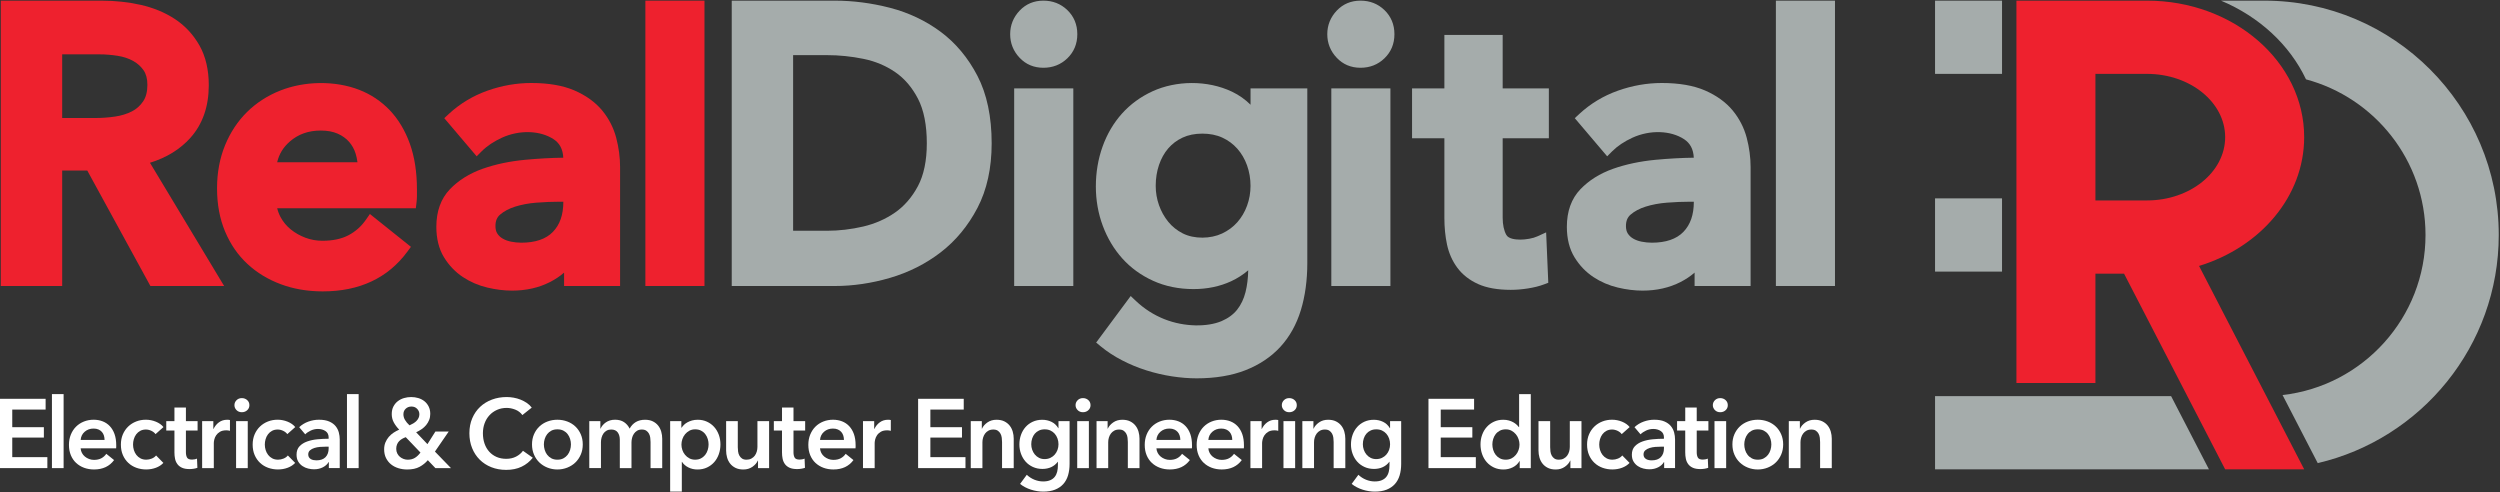 <?xml version="1.0" encoding="UTF-8"?>
<svg width="2001px" height="394px" viewBox="0 0 2001 394" version="1.1" xmlns="http://www.w3.org/2000/svg" xmlns:xlink="http://www.w3.org/1999/xlink">
    <rect x="0" y="0" width="2001" height="394" fill="#333333" stroke="none"/>
    <title>Untitled</title>
    <g id="Page-1" stroke="none" stroke-width="1" fill="none" fill-rule="evenodd">
        <g id="RealDigital-logo-color_on_dark" transform="translate(0, 0.52)" fill-rule="nonzero">
            <g id="Group" transform="translate(0, 314.92)" fill="#FFFFFF">
                <g>
                    <polygon id="Path" points="0 3.76 36.51 3.76 36.51 12.38 9.81 12.38 9.81 26.48 35.11 26.48 35.11 34.79 9.81 34.79 9.81 50.46 37.91 50.46 37.91 59.23 0 59.23"></polygon>
                    <polygon id="Path" points="41.57 0 50.91 0 50.91 59.24 41.57 59.24 41.57 0"></polygon>
                    <path d="M93.03,40.9 C93.03,41.32 93.03,41.74 93.03,42.15 C93.03,42.56 93,42.99 92.95,43.4 L64.54,43.4 C64.64,44.76 64.99,46 65.59,47.12 C66.18,48.24 66.98,49.21 67.96,50.02 C68.95,50.83 70.06,51.47 71.31,51.94 C72.55,52.41 73.85,52.65 75.2,52.65 C77.53,52.65 79.51,52.22 81.11,51.36 C82.72,50.5 84.04,49.31 85.08,47.79 L91.31,52.8 C87.63,57.81 82.28,60.32 75.27,60.32 C72.36,60.32 69.69,59.86 67.25,58.95 C64.81,58.04 62.7,56.74 60.91,55.07 C59.12,53.4 57.72,51.35 56.71,48.92 C55.7,46.49 55.19,43.73 55.19,40.65 C55.19,37.62 55.69,34.87 56.71,32.39 C57.72,29.91 59.11,27.79 60.88,26.04 C62.64,24.29 64.73,22.93 67.15,21.96 C69.56,21 72.17,20.51 74.97,20.51 C77.57,20.51 79.96,20.94 82.17,21.8 C84.38,22.66 86.28,23.94 87.89,25.64 C89.5,27.34 90.76,29.45 91.67,31.99 C92.57,34.54 93.03,37.5 93.03,40.9 Z M83.69,36.67 C83.69,35.47 83.52,34.32 83.19,33.22 C82.85,32.12 82.32,31.16 81.6,30.32 C80.87,29.48 79.95,28.82 78.84,28.32 C77.72,27.82 76.41,27.58 74.91,27.58 C72.11,27.58 69.73,28.43 67.79,30.12 C65.84,31.82 64.76,34 64.56,36.67 L83.69,36.67 L83.69,36.67 Z" id="Shape"></path>
                    <path d="M124.48,32.04 C123.75,30.99 122.66,30.12 121.21,29.41 C119.76,28.71 118.28,28.35 116.77,28.35 C115.06,28.35 113.55,28.71 112.25,29.41 C110.95,30.12 109.87,31.04 109.02,32.19 C108.16,33.34 107.53,34.64 107.11,36.07 C106.69,37.5 106.49,38.95 106.49,40.42 C106.49,41.89 106.71,43.33 107.15,44.77 C107.59,46.2 108.25,47.5 109.13,48.65 C110.01,49.8 111.12,50.73 112.44,51.43 C113.76,52.14 115.31,52.49 117.07,52.49 C118.52,52.49 119.97,52.2 121.43,51.62 C122.88,51.05 124.05,50.21 124.93,49.11 L130.77,55.06 C129.21,56.73 127.23,58.03 124.81,58.94 C122.4,59.85 119.79,60.31 116.99,60.31 C114.24,60.31 111.63,59.86 109.17,58.98 C106.71,58.09 104.55,56.79 102.71,55.06 C100.87,53.34 99.41,51.25 98.35,48.79 C97.29,46.34 96.76,43.54 96.76,40.41 C96.76,37.38 97.29,34.64 98.35,32.18 C99.41,29.73 100.85,27.64 102.67,25.91 C104.49,24.18 106.6,22.85 109.01,21.91 C111.42,20.97 114,20.5 116.76,20.5 C119.51,20.5 122.17,21.03 124.74,22.07 C127.31,23.12 129.35,24.55 130.85,26.38 L124.48,32.04 Z" id="Path"></path>
                    <path d="M133.08,29.15 L133.08,21.63 L139.62,21.63 L139.62,10.73 L148.81,10.73 L148.81,21.63 L158.15,21.63 L158.15,29.15 L148.81,29.15 L148.81,46.62 C148.81,48.29 149.11,49.68 149.7,50.77 C150.3,51.87 151.63,52.42 153.71,52.42 C154.33,52.42 155.01,52.35 155.73,52.22 C156.46,52.09 157.1,51.89 157.68,51.63 L157.99,59 C157.16,59.31 156.17,59.56 155.03,59.74 C153.89,59.92 152.8,60.01 151.76,60.01 C149.27,60.01 147.24,59.66 145.69,58.95 C144.13,58.24 142.9,57.28 141.99,56.05 C141.08,54.82 140.46,53.41 140.12,51.82 C139.78,50.22 139.62,48.52 139.62,46.69 L139.62,29.14 L133.08,29.14 L133.08,29.15 Z" id="Path"></path>
                    <path d="M161.8,21.63 L170.75,21.63 L170.75,27.9 L170.9,27.9 C171.94,25.71 173.39,23.93 175.26,22.57 C177.13,21.21 179.31,20.53 181.8,20.53 C182.16,20.53 182.55,20.54 182.97,20.57 C183.39,20.6 183.75,20.66 184.06,20.76 L184.06,29.38 C183.44,29.22 182.91,29.12 182.47,29.07 C182.03,29.02 181.6,28.99 181.18,28.99 C179.05,28.99 177.34,29.38 176.04,30.17 C174.74,30.95 173.73,31.89 173,32.99 C172.27,34.09 171.78,35.21 171.52,36.36 C171.26,37.51 171.13,38.43 171.13,39.1 L171.13,59.24 L161.79,59.24 L161.79,21.63 L161.8,21.63 Z" id="Path"></path>
                    <path d="M187.64,8.85 C187.64,7.33 188.2,6.01 189.31,4.89 C190.43,3.77 191.84,3.21 193.55,3.21 C195.26,3.21 196.7,3.75 197.87,4.82 C199.04,5.89 199.62,7.24 199.62,8.86 C199.62,10.48 199.04,11.82 197.87,12.89 C196.7,13.97 195.26,14.5 193.55,14.5 C191.84,14.5 190.42,13.94 189.31,12.81 C188.2,11.69 187.64,10.37 187.64,8.85 Z M188.96,21.63 L198.3,21.63 L198.3,59.24 L188.96,59.24 L188.96,21.63 Z" id="Shape"></path>
                    <path d="M229.95,32.04 C229.22,30.99 228.13,30.12 226.68,29.41 C225.23,28.71 223.75,28.35 222.24,28.35 C220.53,28.35 219.02,28.71 217.72,29.41 C216.42,30.12 215.34,31.04 214.49,32.19 C213.63,33.34 213,34.64 212.58,36.07 C212.16,37.5 211.96,38.95 211.96,40.42 C211.96,41.89 212.18,43.33 212.62,44.77 C213.06,46.2 213.72,47.5 214.6,48.65 C215.48,49.8 216.59,50.73 217.91,51.43 C219.23,52.14 220.78,52.49 222.54,52.49 C223.99,52.49 225.44,52.2 226.9,51.62 C228.35,51.05 229.52,50.21 230.4,49.11 L236.24,55.06 C234.68,56.73 232.7,58.03 230.28,58.94 C227.87,59.85 225.26,60.31 222.46,60.31 C219.71,60.31 217.1,59.86 214.64,58.98 C212.18,58.09 210.02,56.79 208.18,55.06 C206.34,53.34 204.88,51.25 203.82,48.79 C202.76,46.34 202.23,43.54 202.23,40.41 C202.23,37.38 202.76,34.64 203.82,32.18 C204.88,29.73 206.32,27.64 208.14,25.91 C209.96,24.18 212.07,22.85 214.48,21.91 C216.89,20.97 219.47,20.5 222.23,20.5 C224.98,20.5 227.64,21.03 230.21,22.07 C232.78,23.12 234.82,24.55 236.32,26.38 L229.95,32.04 Z" id="Path"></path>
                    <path d="M263.2,54.45 L262.97,54.45 C262.03,56.12 260.53,57.49 258.45,58.57 C256.37,59.64 254.01,60.18 251.37,60.18 C249.86,60.18 248.29,59.99 246.66,59.59 C245.03,59.2 243.52,58.55 242.15,57.63 C240.77,56.72 239.63,55.51 238.72,54.03 C237.81,52.54 237.36,50.7 237.36,48.5 C237.36,45.68 238.15,43.43 239.74,41.76 C241.32,40.09 243.36,38.81 245.85,37.92 C248.34,37.03 251.11,36.45 254.14,36.16 C257.18,35.87 260.15,35.73 263.05,35.73 L263.05,34.79 C263.05,32.44 262.21,30.7 260.52,29.58 C258.83,28.46 256.82,27.89 254.49,27.89 C252.52,27.89 250.62,28.31 248.81,29.14 C246.99,29.98 245.49,30.99 244.3,32.19 L239.47,26.47 C241.6,24.49 244.05,23 246.83,22 C249.61,21 252.42,20.51 255.27,20.51 C258.59,20.51 261.33,20.98 263.48,21.92 C265.64,22.86 267.33,24.09 268.58,25.6 C269.82,27.12 270.69,28.82 271.19,30.69 C271.68,32.57 271.93,34.45 271.93,36.33 L271.93,59.21 L263.21,59.21 L263.21,54.45 L263.2,54.45 Z M263.05,42.07 L260.95,42.07 C259.44,42.07 257.86,42.14 256.2,42.26 C254.54,42.39 253.01,42.68 251.61,43.13 C250.21,43.57 249.04,44.2 248.11,45.01 C247.18,45.82 246.71,46.93 246.71,48.34 C246.71,49.23 246.91,49.97 247.29,50.57 C247.68,51.17 248.19,51.65 248.81,52.02 C249.43,52.38 250.13,52.65 250.91,52.8 C251.69,52.95 252.47,53.03 253.25,53.03 C256.47,53.03 258.91,52.17 260.57,50.45 C262.23,48.72 263.06,46.37 263.06,43.4 L263.06,42.07 L263.05,42.07 Z" id="Shape"></path>
                    <polygon id="Path" points="277.72 0 287.06 0 287.06 59.24 277.72 59.24"></polygon>
                </g>
                <path d="M348.12,46 L360.96,59.24 L348.5,59.24 L342.43,52.89 C340.61,55.04 338.41,56.81 335.81,58.22 C333.21,59.63 329.92,60.34 325.92,60.34 C323.48,60.34 321.15,60 318.92,59.32 C316.69,58.64 314.73,57.62 313.04,56.27 C311.35,54.92 310.01,53.23 308.99,51.22 C307.98,49.21 307.47,46.87 307.47,44.21 C307.47,42.17 307.81,40.33 308.49,38.68 C309.17,37.04 310.07,35.56 311.19,34.25 C312.31,32.95 313.59,31.82 315.02,30.88 C316.45,29.94 317.95,29.13 319.52,28.45 C317.69,26.57 316.24,24.63 315.16,22.61 C314.08,20.6 313.55,18.39 313.55,15.99 C313.55,13.64 314,11.6 314.91,9.88 C315.82,8.16 317.01,6.73 318.49,5.61 C319.97,4.49 321.63,3.66 323.47,3.14 C325.31,2.62 327.19,2.36 329.11,2.36 C331.08,2.36 332.99,2.63 334.83,3.18 C336.67,3.73 338.29,4.57 339.7,5.69 C341.1,6.81 342.23,8.22 343.09,9.92 C343.95,11.62 344.38,13.59 344.38,15.84 C344.38,17.62 344.08,19.24 343.48,20.73 C342.88,22.22 342.08,23.58 341.07,24.81 C340.06,26.04 338.86,27.12 337.49,28.06 C336.11,29 334.65,29.84 333.09,30.57 L342.12,40.05 L348.5,29.94 L359.17,29.94 L348.12,46 Z M324.77,34.48 C323.73,34.84 322.76,35.29 321.85,35.81 C320.94,36.34 320.14,36.96 319.44,37.69 C318.74,38.42 318.18,39.3 317.77,40.32 C317.35,41.34 317.15,42.5 317.15,43.81 C317.15,45.17 317.42,46.39 317.97,47.49 C318.51,48.58 319.23,49.5 320.11,50.23 C320.99,50.96 321.98,51.52 323.07,51.92 C324.16,52.31 325.22,52.51 326.26,52.51 C328.54,52.51 330.49,52.01 332.1,51.02 C333.71,50.03 335.19,48.62 336.54,46.79 L324.77,34.48 Z M329.32,9.95 C327.51,9.95 325.99,10.53 324.75,11.68 C323.51,12.83 322.89,14.32 322.89,16.15 C322.89,17.72 323.31,19.23 324.17,20.69 C325.02,22.15 326.22,23.59 327.77,25 C328.85,24.53 329.87,24.01 330.83,23.43 C331.78,22.86 332.62,22.2 333.34,21.47 C334.06,20.74 334.63,19.93 335.04,19.04 C335.45,18.15 335.66,17.19 335.66,16.14 C335.66,14.47 335.07,13.02 333.88,11.79 C332.7,10.56 331.18,9.95 329.32,9.95 Z" id="Shape"></path>
                <g transform="translate(375.7, 2.35)">
                    <path d="M42.41,14.42 C40.96,12.44 39.06,10.99 36.73,10.07 C34.39,9.16 32.11,8.7 29.88,8.7 C27.03,8.7 24.43,9.22 22.1,10.27 C19.76,11.32 17.75,12.75 16.07,14.58 C14.38,16.41 13.08,18.55 12.18,21.01 C11.27,23.47 10.82,26.13 10.82,29 C10.82,32.03 11.26,34.8 12.14,37.31 C13.02,39.82 14.28,41.97 15.91,43.77 C17.55,45.57 19.5,46.97 21.79,47.96 C24.07,48.95 26.64,49.45 29.5,49.45 C32.46,49.45 35.08,48.86 37.36,47.68 C39.64,46.51 41.49,44.95 42.89,43.02 L50.75,48.58 C48.31,51.66 45.33,54.06 41.8,55.75 C38.27,57.45 34.14,58.3 29.42,58.3 C25.11,58.3 21.15,57.58 17.55,56.15 C13.94,54.72 10.84,52.7 8.25,50.12 C5.65,47.53 3.63,44.45 2.18,40.87 C0.73,37.29 -5.68434189e-14,33.34 -5.68434189e-14,29 C-5.68434189e-14,24.56 0.76,20.55 2.3,16.97 C3.83,13.39 5.93,10.35 8.61,7.84 C11.28,5.33 14.44,3.4 18.07,2.04 C21.7,0.68 25.65,-1.13686838e-13 29.9,-1.13686838e-13 C31.66,-1.13686838e-13 33.51,0.17 35.43,0.51 C37.35,0.85 39.19,1.37 40.96,2.08 C42.72,2.79 44.39,3.66 45.94,4.7 C47.5,5.75 48.82,7 49.91,8.46 L42.41,14.42 Z" id="Path"></path>
                    <path d="M50.12,37.92 C50.12,34.94 50.65,32.24 51.71,29.81 C52.77,27.38 54.21,25.31 56.03,23.58 C57.85,21.85 60,20.52 62.49,19.58 C64.98,18.64 67.63,18.17 70.43,18.17 C73.23,18.17 75.88,18.64 78.37,19.58 C80.86,20.52 83.01,21.85 84.83,23.58 C86.65,25.3 88.09,27.38 89.15,29.81 C90.21,32.24 90.75,34.94 90.75,37.92 C90.75,40.9 90.22,43.61 89.15,46.07 C88.09,48.53 86.65,50.63 84.83,52.38 C83.01,54.13 80.86,55.5 78.37,56.49 C75.88,57.48 73.23,57.98 70.43,57.98 C67.63,57.98 64.98,57.48 62.49,56.49 C60,55.5 57.85,54.13 56.03,52.38 C54.21,50.63 52.77,48.53 51.71,46.07 C50.65,43.62 50.12,40.9 50.12,37.92 Z M59.62,37.92 C59.62,39.38 59.84,40.84 60.28,42.31 C60.72,43.77 61.38,45.08 62.27,46.23 C63.15,47.38 64.27,48.32 65.62,49.05 C66.97,49.78 68.58,50.15 70.45,50.15 C72.32,50.15 73.92,49.79 75.28,49.05 C76.63,48.32 77.74,47.38 78.63,46.23 C79.51,45.08 80.17,43.77 80.62,42.31 C81.06,40.85 81.28,39.38 81.28,37.92 C81.28,36.46 81.06,35.01 80.62,33.57 C80.18,32.13 79.52,30.84 78.63,29.69 C77.75,28.54 76.63,27.61 75.28,26.91 C73.93,26.2 72.32,25.85 70.45,25.85 C68.58,25.85 66.97,26.2 65.62,26.91 C64.27,27.62 63.16,28.54 62.27,29.69 C61.39,30.84 60.72,32.13 60.28,33.57 C59.84,35.01 59.62,36.46 59.62,37.92 Z" id="Shape"></path>
                    <path d="M140.56,18.18 C143,18.18 145.09,18.61 146.83,19.47 C148.57,20.33 150,21.47 151.11,22.88 C152.23,24.29 153.04,25.91 153.56,27.73 C154.08,29.56 154.34,31.44 154.34,33.37 L154.34,56.88 L145,56.88 L145,36.04 C145,34.94 144.92,33.79 144.77,32.59 C144.61,31.39 144.27,30.3 143.76,29.34 C143.24,28.37 142.53,27.57 141.62,26.95 C140.71,26.32 139.5,26.01 138,26.01 C136.55,26.01 135.3,26.32 134.26,26.95 C133.22,27.58 132.37,28.39 131.69,29.38 C131.01,30.37 130.52,31.48 130.21,32.71 C129.9,33.94 129.74,35.15 129.74,36.35 L129.74,56.88 L120.4,56.88 L120.4,34.15 C120.4,31.8 119.84,29.85 118.73,28.31 C117.61,26.77 115.86,26 113.47,26 C112.07,26 110.85,26.3 109.81,26.9 C108.77,27.5 107.93,28.27 107.28,29.21 C106.63,30.15 106.14,31.24 105.8,32.46 C105.46,33.69 105.3,34.93 105.3,36.18 L105.3,56.87 L95.96,56.87 L95.96,19.26 L104.83,19.26 L104.83,25.29 L104.98,25.29 C105.4,24.35 105.95,23.46 106.65,22.62 C107.35,21.79 108.18,21.03 109.14,20.35 C110.1,19.67 111.2,19.13 112.45,18.74 C113.69,18.35 115.07,18.15 116.58,18.15 C119.48,18.15 121.9,18.81 123.82,20.11 C125.74,21.41 127.22,23.14 128.26,25.28 C129.51,22.98 131.17,21.22 133.24,19.99 C135.32,18.79 137.76,18.18 140.56,18.18 Z" id="Path"></path>
                    <path d="M169.65,19.28 L169.65,24.53 L169.88,24.53 C170.35,23.8 170.96,23.06 171.71,22.3 C172.46,21.54 173.38,20.87 174.47,20.26 C175.56,19.66 176.79,19.16 178.17,18.77 C179.54,18.38 181.09,18.18 182.8,18.18 C185.45,18.18 187.88,18.69 190.12,19.71 C192.35,20.73 194.27,22.13 195.88,23.9 C197.49,25.68 198.73,27.77 199.62,30.17 C200.5,32.57 200.94,35.16 200.94,37.93 C200.94,40.7 200.51,43.3 199.65,45.72 C198.79,48.15 197.57,50.27 195.99,52.07 C194.4,53.87 192.49,55.31 190.23,56.38 C187.97,57.45 185.41,57.99 182.56,57.99 C179.91,57.99 177.49,57.44 175.28,56.34 C173.07,55.25 171.37,53.76 170.18,51.87 L170.03,51.87 L170.03,75.69 L160.69,75.69 L160.69,19.28 L169.65,19.28 Z M191.45,37.92 C191.45,36.46 191.23,35.01 190.79,33.57 C190.35,32.13 189.69,30.84 188.8,29.69 C187.92,28.54 186.8,27.61 185.45,26.91 C184.1,26.2 182.52,25.85 180.7,25.85 C178.99,25.85 177.46,26.21 176.11,26.94 C174.76,27.67 173.6,28.61 172.65,29.76 C171.69,30.91 170.96,32.22 170.47,33.68 C169.98,35.14 169.73,36.6 169.73,38.07 C169.73,39.54 169.98,40.98 170.47,42.42 C170.96,43.86 171.69,45.15 172.65,46.3 C173.61,47.45 174.76,48.38 176.11,49.08 C177.46,49.79 178.99,50.14 180.7,50.14 C182.51,50.14 184.1,49.78 185.45,49.04 C186.8,48.31 187.91,47.37 188.8,46.22 C189.68,45.07 190.34,43.76 190.79,42.3 C191.23,40.85 191.45,39.38 191.45,37.92 Z" id="Shape"></path>
                    <path d="M239.89,56.89 L231.02,56.89 L231.02,50.86 L230.87,50.86 C230.04,52.74 228.6,54.4 226.55,55.84 C224.5,57.27 222.07,57.99 219.27,57.99 C216.83,57.99 214.74,57.56 213,56.7 C211.26,55.84 209.83,54.7 208.72,53.29 C207.6,51.88 206.78,50.26 206.27,48.43 C205.75,46.6 205.49,44.72 205.49,42.79 L205.49,19.29 L214.83,19.29 L214.83,40.13 C214.83,41.22 214.91,42.38 215.06,43.57 C215.21,44.78 215.55,45.86 216.07,46.82 C216.59,47.79 217.3,48.58 218.21,49.21 C219.12,49.84 220.32,50.15 221.83,50.15 C223.28,50.15 224.57,49.85 225.68,49.25 C226.8,48.65 227.7,47.88 228.41,46.94 C229.12,46 229.64,44.92 230.01,43.69 C230.37,42.46 230.55,41.22 230.55,39.96 L230.55,19.28 L239.89,19.28 L239.89,56.89 L239.89,56.89 Z" id="Path"></path>
                    <path d="M243.68,26.8 L243.68,19.28 L250.22,19.28 L250.22,8.38 L259.41,8.38 L259.41,19.28 L268.75,19.28 L268.75,26.8 L259.41,26.8 L259.41,44.27 C259.41,45.94 259.71,47.33 260.3,48.42 C260.9,49.52 262.23,50.07 264.31,50.07 C264.93,50.07 265.61,50 266.33,49.87 C267.06,49.74 267.7,49.54 268.28,49.28 L268.59,56.65 C267.76,56.96 266.77,57.21 265.63,57.39 C264.49,57.57 263.4,57.66 262.36,57.66 C259.87,57.66 257.84,57.31 256.29,56.6 C254.73,55.89 253.5,54.93 252.59,53.7 C251.68,52.47 251.06,51.06 250.72,49.47 C250.38,47.87 250.21,46.17 250.21,44.34 L250.21,26.79 L243.68,26.79 L243.68,26.8 Z" id="Path"></path>
                    <path d="M309.13,38.55 C309.13,38.97 309.13,39.39 309.13,39.8 C309.13,40.21 309.1,40.64 309.05,41.05 L280.64,41.05 C280.74,42.41 281.09,43.65 281.69,44.77 C282.28,45.89 283.08,46.86 284.06,47.67 C285.05,48.48 286.16,49.12 287.41,49.59 C288.65,50.06 289.95,50.3 291.3,50.3 C293.63,50.3 295.61,49.87 297.21,49.01 C298.81,48.15 300.14,46.96 301.18,45.44 L307.41,50.45 C303.73,55.46 298.38,57.97 291.37,57.97 C288.46,57.97 285.79,57.51 283.35,56.6 C280.91,55.69 278.8,54.39 277.01,52.72 C275.22,51.05 273.82,49 272.81,46.57 C271.8,44.14 271.29,41.38 271.29,38.3 C271.29,35.27 271.79,32.52 272.81,30.04 C273.83,27.56 275.21,25.44 276.98,23.69 C278.74,21.94 280.83,20.58 283.25,19.61 C285.66,18.65 288.27,18.16 291.07,18.16 C293.66,18.16 296.06,18.59 298.27,19.45 C300.48,20.31 302.38,21.59 303.99,23.29 C305.6,24.99 306.86,27.1 307.77,29.64 C308.67,32.19 309.13,35.15 309.13,38.55 Z M299.79,34.32 C299.79,33.12 299.62,31.97 299.28,30.87 C298.94,29.77 298.41,28.81 297.69,27.97 C296.96,27.13 296.04,26.47 294.93,25.97 C293.81,25.47 292.5,25.23 291,25.23 C288.2,25.23 285.82,26.08 283.88,27.77 C281.93,29.47 280.85,31.65 280.65,34.32 L299.79,34.32 L299.79,34.32 Z" id="Shape"></path>
                    <path d="M315.05,19.28 L324,19.28 L324,25.55 L324.15,25.55 C325.19,23.36 326.64,21.58 328.51,20.22 C330.38,18.86 332.56,18.18 335.05,18.18 C335.41,18.18 335.8,18.19 336.22,18.22 C336.64,18.25 337,18.31 337.31,18.41 L337.31,27.03 C336.69,26.87 336.16,26.77 335.72,26.72 C335.28,26.67 334.85,26.64 334.43,26.64 C332.3,26.64 330.59,27.03 329.29,27.82 C327.99,28.6 326.98,29.54 326.25,30.64 C325.52,31.74 325.03,32.86 324.77,34.01 C324.51,35.16 324.38,36.08 324.38,36.75 L324.38,56.89 L315.04,56.89 L315.04,19.28 L315.05,19.28 Z" id="Path"></path>
                </g>
                <g transform="translate(734.86, 3.21)">
                    <polygon id="Path" points="-1.13686838e-13 0.55 36.51 0.55 36.51 9.17 9.81 9.17 9.81 23.27 35.11 23.27 35.11 31.58 9.81 31.58 9.81 47.25 37.91 47.25 37.91 56.02 -1.13686838e-13 56.02"></polygon>
                    <path d="M42.12,18.42 L50.99,18.42 L50.99,24.45 L51.14,24.45 C51.97,22.57 53.41,20.91 55.46,19.47 C57.51,18.04 59.94,17.32 62.74,17.32 C65.18,17.32 67.27,17.75 69.01,18.61 C70.75,19.47 72.18,20.61 73.29,22.02 C74.4,23.43 75.22,25.05 75.74,26.87 C76.26,28.7 76.52,30.58 76.52,32.51 L76.52,56.02 L67.18,56.02 L67.18,35.18 C67.18,34.08 67.1,32.93 66.95,31.73 C66.8,30.53 66.46,29.44 65.94,28.48 C65.42,27.51 64.71,26.71 63.8,26.09 C62.89,25.46 61.69,25.15 60.18,25.15 C58.67,25.15 57.38,25.45 56.29,26.05 C55.2,26.65 54.31,27.42 53.61,28.36 C52.91,29.3 52.38,30.39 52.01,31.61 C51.64,32.83 51.47,34.08 51.47,35.33 L51.47,56.02 L42.13,56.02 L42.13,18.42 L42.12,18.42 Z" id="Path"></path>
                    <path d="M121.23,18.42 L121.23,52.66 C121.23,56.06 120.81,59.12 119.99,61.87 C119.16,64.61 117.87,66.94 116.14,68.85 C114.4,70.76 112.21,72.23 109.56,73.28 C106.91,74.33 103.77,74.85 100.14,74.85 C98.63,74.85 97.04,74.72 95.35,74.46 C93.66,74.2 92,73.8 90.37,73.28 C88.73,72.76 87.16,72.1 85.66,71.32 C84.15,70.54 82.81,69.65 81.61,68.66 L86.98,61.37 C88.8,63.1 90.85,64.41 93.13,65.33 C95.41,66.24 97.72,66.7 100.06,66.7 C102.29,66.7 104.17,66.37 105.7,65.72 C107.23,65.06 108.45,64.16 109.36,63.01 C110.27,61.86 110.92,60.49 111.31,58.92 C111.7,57.35 111.89,55.62 111.89,53.73 L111.89,50.98 L111.74,50.98 C110.39,52.83 108.66,54.24 106.56,55.22 C104.46,56.19 102.11,56.68 99.51,56.68 C96.71,56.68 94.17,56.15 91.88,55.11 C89.6,54.06 87.66,52.65 86.08,50.88 C84.49,49.1 83.26,47.03 82.38,44.65 C81.5,42.28 81.06,39.75 81.06,37.09 C81.06,34.37 81.49,31.81 82.34,29.41 C83.2,27.01 84.42,24.92 86,23.14 C87.58,21.36 89.5,19.95 91.76,18.91 C94.02,17.87 96.55,17.34 99.35,17.34 C102,17.34 104.46,17.89 106.75,18.98 C109.03,20.08 110.85,21.78 112.2,24.07 L112.35,24.07 L112.35,18.43 L121.23,18.43 L121.23,18.42 Z M101.3,25 C99.59,25 98.07,25.31 96.75,25.94 C95.43,26.56 94.31,27.41 93.4,28.47 C92.49,29.54 91.79,30.8 91.3,32.26 C90.81,33.72 90.56,35.28 90.56,36.94 C90.56,38.45 90.81,39.91 91.3,41.32 C91.79,42.72 92.49,43.99 93.4,45.1 C94.31,46.22 95.42,47.12 96.75,47.79 C98.07,48.47 99.56,48.81 101.22,48.81 C102.93,48.81 104.48,48.48 105.85,47.83 C107.22,47.18 108.39,46.31 109.35,45.21 C110.31,44.12 111.05,42.86 111.57,41.43 C112.09,40 112.35,38.5 112.35,36.94 C112.35,35.33 112.09,33.79 111.57,32.33 C111.05,30.87 110.31,29.6 109.35,28.5 C108.39,27.41 107.23,26.55 105.89,25.93 C104.54,25.31 103.01,25 101.3,25 Z" id="Shape"></path>
                    <path d="M126.02,5.64 C126.02,4.12 126.58,2.8 127.69,1.68 C128.81,0.56 130.22,1.13686838e-13 131.93,1.13686838e-13 C133.64,1.13686838e-13 135.08,0.54 136.25,1.61 C137.42,2.68 138,4.03 138,5.65 C138,7.27 137.42,8.61 136.25,9.68 C135.08,10.76 133.64,11.29 131.93,11.29 C130.22,11.29 128.8,10.73 127.69,9.6 C126.58,8.48 126.02,7.16 126.02,5.64 Z M127.34,18.42 L136.68,18.42 L136.68,56.03 L127.34,56.03 L127.34,18.42 Z" id="Shape"></path>
                    <path d="M142.8,18.42 L151.67,18.42 L151.67,24.45 L151.82,24.45 C152.65,22.57 154.09,20.91 156.14,19.47 C158.19,18.04 160.62,17.32 163.42,17.32 C165.86,17.32 167.95,17.75 169.69,18.61 C171.43,19.47 172.86,20.61 173.97,22.02 C175.08,23.43 175.9,25.05 176.42,26.87 C176.94,28.7 177.2,30.58 177.2,32.51 L177.2,56.02 L167.86,56.02 L167.86,35.18 C167.86,34.08 167.78,32.93 167.63,31.73 C167.48,30.53 167.14,29.44 166.62,28.48 C166.1,27.51 165.39,26.71 164.48,26.09 C163.57,25.46 162.37,25.15 160.86,25.15 C159.35,25.15 158.06,25.45 156.97,26.05 C155.88,26.65 154.99,27.42 154.29,28.36 C153.59,29.3 153.06,30.39 152.69,31.61 C152.32,32.83 152.15,34.08 152.15,35.33 L152.15,56.02 L142.81,56.02 L142.81,18.42 L142.8,18.42 Z" id="Path"></path>
                    <path d="M219.22,37.69 C219.22,38.11 219.22,38.53 219.22,38.94 C219.22,39.35 219.19,39.78 219.14,40.19 L190.73,40.19 C190.83,41.55 191.18,42.79 191.78,43.91 C192.37,45.03 193.17,46 194.15,46.81 C195.14,47.62 196.25,48.26 197.5,48.73 C198.74,49.2 200.04,49.44 201.39,49.44 C203.72,49.44 205.7,49.01 207.3,48.15 C208.9,47.29 210.23,46.1 211.27,44.58 L217.5,49.59 C213.82,54.6 208.47,57.11 201.46,57.11 C198.55,57.11 195.88,56.65 193.44,55.74 C191,54.83 188.89,53.53 187.1,51.86 C185.31,50.19 183.91,48.14 182.9,45.71 C181.89,43.28 181.38,40.52 181.38,37.44 C181.38,34.41 181.89,31.66 182.9,29.18 C183.91,26.7 185.3,24.58 187.07,22.83 C188.83,21.08 190.92,19.72 193.34,18.75 C195.75,17.79 198.36,17.3 201.16,17.3 C203.75,17.3 206.15,17.73 208.36,18.59 C210.57,19.45 212.47,20.73 214.08,22.43 C215.69,24.13 216.95,26.24 217.86,28.78 C218.76,31.33 219.22,34.29 219.22,37.69 Z M209.87,33.46 C209.87,32.26 209.7,31.11 209.36,30.01 C209.02,28.91 208.49,27.95 207.77,27.11 C207.04,26.27 206.12,25.61 205.01,25.11 C203.89,24.61 202.58,24.37 201.08,24.37 C198.28,24.37 195.9,25.22 193.96,26.91 C192.01,28.61 190.93,30.79 190.73,33.46 L209.87,33.46 L209.87,33.46 Z" id="Shape"></path>
                    <path d="M260.79,37.69 C260.79,38.11 260.79,38.53 260.79,38.94 C260.79,39.35 260.76,39.78 260.71,40.19 L232.3,40.19 C232.4,41.55 232.75,42.79 233.35,43.91 C233.94,45.03 234.74,46 235.72,46.81 C236.71,47.62 237.82,48.26 239.07,48.73 C240.31,49.2 241.61,49.44 242.96,49.44 C245.29,49.44 247.27,49.01 248.87,48.15 C250.47,47.29 251.8,46.1 252.84,44.58 L259.07,49.59 C255.39,54.6 250.04,57.11 243.03,57.11 C240.12,57.11 237.45,56.65 235.01,55.74 C232.57,54.83 230.46,53.53 228.67,51.86 C226.88,50.19 225.48,48.14 224.47,45.71 C223.46,43.28 222.95,40.52 222.95,37.44 C222.95,34.41 223.45,31.66 224.47,29.18 C225.49,26.7 226.87,24.58 228.64,22.83 C230.4,21.08 232.49,19.72 234.91,18.75 C237.32,17.79 239.93,17.3 242.73,17.3 C245.33,17.3 247.72,17.73 249.93,18.59 C252.14,19.45 254.04,20.73 255.65,22.43 C257.26,24.13 258.52,26.24 259.43,28.78 C260.33,31.33 260.79,34.29 260.79,37.69 Z M251.44,33.46 C251.44,32.26 251.27,31.11 250.93,30.01 C250.59,28.91 250.06,27.95 249.34,27.11 C248.61,26.27 247.69,25.61 246.58,25.11 C245.46,24.61 244.15,24.37 242.65,24.37 C239.85,24.37 237.47,25.22 235.53,26.91 C233.58,28.61 232.5,30.79 232.3,33.46 L251.44,33.46 L251.44,33.46 Z" id="Shape"></path>
                    <path d="M265.99,18.42 L274.94,18.42 L274.94,24.69 L275.09,24.69 C276.13,22.5 277.58,20.72 279.45,19.36 C281.32,18 283.5,17.32 285.99,17.32 C286.35,17.32 286.74,17.33 287.16,17.36 C287.58,17.39 287.94,17.45 288.25,17.55 L288.25,26.17 C287.63,26.01 287.1,25.91 286.66,25.86 C286.22,25.81 285.79,25.78 285.37,25.78 C283.24,25.78 281.53,26.17 280.23,26.96 C278.93,27.74 277.92,28.68 277.19,29.78 C276.46,30.88 275.97,32 275.71,33.15 C275.45,34.3 275.32,35.22 275.32,35.89 L275.32,56.03 L265.98,56.03 L265.98,18.42 L265.99,18.42 Z" id="Path"></path>
                    <path d="M291.11,5.64 C291.11,4.12 291.67,2.8 292.78,1.68 C293.9,0.56 295.31,1.13686838e-13 297.02,1.13686838e-13 C298.73,1.13686838e-13 300.17,0.54 301.34,1.61 C302.51,2.68 303.09,4.03 303.09,5.65 C303.09,7.27 302.51,8.61 301.34,9.68 C300.17,10.76 298.73,11.29 297.02,11.29 C295.31,11.29 293.89,10.73 292.78,9.6 C291.67,8.48 291.11,7.16 291.11,5.64 Z M292.43,18.42 L301.77,18.42 L301.77,56.03 L292.43,56.03 L292.43,18.42 Z" id="Shape"></path>
                    <path d="M307.53,18.42 L316.4,18.42 L316.4,24.45 L316.55,24.45 C317.38,22.57 318.82,20.91 320.87,19.47 C322.92,18.04 325.35,17.32 328.15,17.32 C330.59,17.32 332.68,17.75 334.42,18.61 C336.16,19.47 337.59,20.61 338.7,22.02 C339.82,23.43 340.63,25.05 341.15,26.87 C341.67,28.7 341.93,30.58 341.93,32.51 L341.93,56.02 L332.59,56.02 L332.59,35.18 C332.59,34.08 332.51,32.93 332.36,31.73 C332.21,30.53 331.87,29.44 331.35,28.48 C330.83,27.51 330.12,26.71 329.21,26.09 C328.3,25.46 327.1,25.15 325.59,25.15 C324.08,25.15 322.79,25.45 321.7,26.05 C320.61,26.65 319.72,27.42 319.02,28.36 C318.32,29.3 317.79,30.39 317.42,31.61 C317.05,32.83 316.88,34.08 316.88,35.33 L316.88,56.02 L307.54,56.02 L307.54,18.42 L307.53,18.42 Z" id="Path"></path>
                    <path d="M386.64,18.42 L386.64,52.66 C386.64,56.06 386.22,59.12 385.4,61.87 C384.57,64.61 383.28,66.94 381.55,68.85 C379.81,70.76 377.62,72.23 374.97,73.28 C372.32,74.33 369.18,74.85 365.55,74.85 C364.04,74.85 362.45,74.72 360.76,74.46 C359.07,74.2 357.41,73.8 355.78,73.28 C354.14,72.76 352.57,72.1 351.07,71.32 C349.56,70.54 348.22,69.65 347.02,68.66 L352.39,61.37 C354.21,63.1 356.26,64.41 358.54,65.33 C360.82,66.24 363.13,66.7 365.47,66.7 C367.7,66.7 369.58,66.37 371.11,65.72 C372.64,65.06 373.86,64.16 374.77,63.01 C375.68,61.86 376.33,60.49 376.71,58.92 C377.1,57.35 377.29,55.62 377.29,53.73 L377.29,50.98 L377.14,50.98 C375.79,52.83 374.06,54.24 371.96,55.22 C369.86,56.19 367.51,56.68 364.91,56.68 C362.11,56.68 359.57,56.15 357.28,55.11 C355,54.06 353.06,52.65 351.48,50.88 C349.89,49.1 348.66,47.03 347.78,44.65 C346.9,42.28 346.46,39.75 346.46,37.09 C346.46,34.37 346.89,31.81 347.74,29.41 C348.6,27.01 349.82,24.92 351.4,23.14 C352.98,21.36 354.9,19.95 357.16,18.91 C359.42,17.87 361.95,17.34 364.75,17.34 C367.4,17.34 369.86,17.89 372.15,18.98 C374.43,20.08 376.25,21.78 377.6,24.07 L377.75,24.07 L377.75,18.43 L386.64,18.43 L386.64,18.42 Z M366.71,25 C365,25 363.48,25.31 362.16,25.94 C360.84,26.56 359.72,27.41 358.81,28.47 C357.9,29.54 357.2,30.8 356.71,32.26 C356.22,33.72 355.97,35.28 355.97,36.94 C355.97,38.45 356.22,39.91 356.71,41.32 C357.2,42.72 357.9,43.99 358.81,45.1 C359.72,46.22 360.83,47.12 362.16,47.79 C363.48,48.47 364.97,48.81 366.63,48.81 C368.34,48.81 369.89,48.48 371.26,47.83 C372.63,47.18 373.8,46.31 374.76,45.21 C375.72,44.12 376.46,42.86 376.98,41.43 C377.5,40 377.76,38.5 377.76,36.94 C377.76,35.33 377.5,33.79 376.98,32.33 C376.46,30.87 375.72,29.6 374.76,28.5 C373.8,27.41 372.64,26.55 371.3,25.93 C369.96,25.31 368.43,25 366.71,25 Z" id="Shape"></path>
                </g>
                <g transform="translate(1143.35, 0.01)">
                    <polygon id="Path" points="-2.5243549e-29 3.75 36.51 3.75 36.51 12.37 9.81 12.37 9.81 26.47 35.11 26.47 35.11 34.78 9.81 34.78 9.81 50.45 37.91 50.45 37.91 59.22 -2.27373675e-13 59.22 -2.27373675e-13 3.75"></polygon>
                    <path d="M81.89,59.23 L73.02,59.23 L73.02,53.59 L72.87,53.59 C71.57,55.78 69.77,57.46 67.46,58.6 C65.15,59.75 62.67,60.33 60.03,60.33 C57.17,60.33 54.62,59.79 52.36,58.72 C50.1,57.65 48.18,56.21 46.6,54.41 C45.02,52.61 43.8,50.49 42.94,48.06 C42.08,45.63 41.65,43.04 41.65,40.27 C41.65,37.5 42.09,34.91 42.97,32.51 C43.85,30.11 45.1,28.02 46.71,26.24 C48.32,24.46 50.24,23.07 52.47,22.05 C54.7,21.03 57.14,20.52 59.79,20.52 C61.5,20.52 63.03,20.71 64.38,21.11 C65.73,21.5 66.91,21.99 67.92,22.56 C68.93,23.13 69.8,23.76 70.53,24.44 C71.26,25.12 71.85,25.77 72.32,26.4 L72.55,26.4 L72.55,1.13686838e-13 L81.89,1.13686838e-13 L81.89,59.23 L81.89,59.23 Z M51.14,40.26 C51.14,41.72 51.36,43.18 51.8,44.65 C52.24,46.11 52.9,47.42 53.78,48.57 C54.66,49.72 55.78,50.66 57.13,51.39 C58.48,52.12 60.06,52.49 61.88,52.49 C63.59,52.49 65.12,52.13 66.47,51.43 C67.82,50.72 68.97,49.8 69.93,48.65 C70.89,47.5 71.61,46.21 72.11,44.77 C72.6,43.34 72.85,41.89 72.85,40.42 C72.85,38.95 72.6,37.49 72.11,36.03 C71.61,34.57 70.89,33.26 69.93,32.11 C68.97,30.96 67.81,30.02 66.47,29.29 C65.12,28.56 63.59,28.2 61.88,28.2 C60.06,28.2 58.48,28.55 57.13,29.26 C55.78,29.97 54.66,30.89 53.78,32.04 C52.9,33.19 52.24,34.48 51.8,35.92 C51.36,37.35 51.14,38.8 51.14,40.26 Z" id="Shape"></path>
                    <path d="M122.46,59.23 L113.59,59.23 L113.59,53.2 L113.44,53.2 C112.61,55.08 111.17,56.74 109.12,58.18 C107.07,59.61 104.64,60.33 101.84,60.33 C99.4,60.33 97.31,59.9 95.57,59.04 C93.83,58.18 92.4,57.04 91.29,55.63 C90.17,54.22 89.35,52.6 88.84,50.77 C88.32,48.94 88.06,47.06 88.06,45.13 L88.06,21.63 L97.4,21.63 L97.4,42.47 C97.4,43.56 97.48,44.72 97.63,45.91 C97.78,47.12 98.12,48.2 98.64,49.16 C99.16,50.13 99.87,50.92 100.78,51.55 C101.69,52.18 102.89,52.49 104.4,52.49 C105.85,52.49 107.14,52.19 108.25,51.59 C109.37,50.99 110.27,50.22 110.98,49.28 C111.69,48.34 112.21,47.26 112.58,46.03 C112.94,44.8 113.12,43.56 113.12,42.3 L113.12,21.62 L122.46,21.62 L122.46,59.23 L122.46,59.23 Z" id="Path"></path>
                    <path d="M154.66,32.03 C153.93,30.98 152.84,30.11 151.39,29.4 C149.94,28.7 148.46,28.34 146.95,28.34 C145.24,28.34 143.73,28.7 142.43,29.4 C141.13,30.11 140.05,31.03 139.2,32.18 C138.34,33.33 137.71,34.63 137.29,36.06 C136.87,37.49 136.67,38.94 136.67,40.41 C136.67,41.88 136.89,43.32 137.33,44.76 C137.77,46.19 138.43,47.49 139.31,48.64 C140.19,49.79 141.3,50.72 142.62,51.42 C143.94,52.13 145.49,52.48 147.25,52.48 C148.7,52.48 150.15,52.19 151.61,51.61 C153.06,51.04 154.23,50.2 155.11,49.1 L160.95,55.05 C159.39,56.72 157.41,58.02 154.99,58.93 C152.58,59.84 149.97,60.3 147.17,60.3 C144.42,60.3 141.81,59.85 139.35,58.97 C136.89,58.08 134.73,56.78 132.89,55.05 C131.05,53.33 129.59,51.24 128.53,48.78 C127.47,46.33 126.94,43.53 126.94,40.4 C126.94,37.37 127.47,34.63 128.53,32.17 C129.59,29.72 131.03,27.63 132.85,25.9 C134.67,24.17 136.78,22.84 139.19,21.9 C141.6,20.96 144.18,20.49 146.94,20.49 C149.69,20.49 152.35,21.02 154.92,22.06 C157.49,23.11 159.53,24.54 161.03,26.37 L154.66,32.03 Z" id="Path"></path>
                    <path d="M188.63,54.44 L188.4,54.44 C187.46,56.11 185.96,57.48 183.88,58.56 C181.8,59.63 179.44,60.17 176.8,60.17 C175.29,60.17 173.72,59.98 172.09,59.58 C170.46,59.19 168.95,58.54 167.58,57.62 C166.2,56.71 165.06,55.5 164.15,54.02 C163.24,52.53 162.79,50.69 162.79,48.49 C162.79,45.67 163.58,43.42 165.17,41.75 C166.75,40.08 168.79,38.8 171.28,37.91 C173.77,37.02 176.54,36.44 179.57,36.15 C182.61,35.86 185.58,35.72 188.48,35.72 L188.48,34.78 C188.48,32.43 187.64,30.69 185.95,29.57 C184.26,28.45 182.25,27.88 179.92,27.88 C177.95,27.88 176.05,28.3 174.24,29.13 C172.42,29.97 170.92,30.98 169.73,32.18 L164.9,26.46 C167.03,24.48 169.48,22.99 172.26,21.99 C175.04,20.99 177.85,20.5 180.7,20.5 C184.02,20.5 186.76,20.97 188.91,21.91 C191.07,22.85 192.76,24.08 194.01,25.59 C195.25,27.11 196.12,28.81 196.62,30.68 C197.11,32.56 197.36,34.44 197.36,36.32 L197.36,59.2 L188.64,59.2 L188.64,54.44 L188.63,54.44 Z M188.47,42.06 L186.37,42.06 C184.86,42.06 183.28,42.13 181.62,42.25 C179.96,42.38 178.43,42.67 177.03,43.12 C175.63,43.56 174.46,44.19 173.53,45 C172.6,45.81 172.13,46.92 172.13,48.33 C172.13,49.22 172.33,49.96 172.71,50.56 C173.1,51.16 173.61,51.64 174.23,52.01 C174.85,52.37 175.55,52.64 176.33,52.79 C177.11,52.95 177.89,53.02 178.67,53.02 C181.89,53.02 184.33,52.16 185.99,50.44 C187.65,48.71 188.48,46.36 188.48,43.39 L188.48,42.06 L188.47,42.06 Z" id="Shape"></path>
                    <path d="M198.98,29.14 L198.98,21.62 L205.52,21.62 L205.52,10.72 L214.71,10.72 L214.71,21.62 L224.05,21.62 L224.05,29.14 L214.71,29.14 L214.71,46.61 C214.71,48.28 215.01,49.67 215.6,50.76 C216.2,51.86 217.53,52.41 219.61,52.41 C220.23,52.41 220.91,52.34 221.63,52.21 C222.36,52.08 223,51.88 223.58,51.62 L223.89,58.99 C223.06,59.3 222.07,59.55 220.93,59.73 C219.79,59.91 218.7,60 217.66,60 C215.17,60 213.14,59.65 211.59,58.94 C210.03,58.23 208.8,57.27 207.89,56.04 C206.98,54.81 206.36,53.4 206.02,51.81 C205.68,50.21 205.51,48.51 205.51,46.68 L205.51,29.13 L198.98,29.13 L198.98,29.14 Z" id="Path"></path>
                    <path d="M227.6,8.84 C227.6,7.32 228.16,6 229.27,4.88 C230.39,3.76 231.8,3.2 233.51,3.2 C235.22,3.2 236.66,3.74 237.83,4.81 C239,5.88 239.58,7.23 239.58,8.85 C239.58,10.47 239,11.81 237.83,12.88 C236.66,13.96 235.22,14.49 233.51,14.49 C231.8,14.49 230.38,13.93 229.27,12.8 C228.16,11.68 227.6,10.36 227.6,8.84 Z M228.93,21.62 L238.27,21.62 L238.27,59.23 L228.93,59.23 L228.93,21.62 Z" id="Shape"></path>
                    <path d="M243.27,40.26 C243.27,37.28 243.8,34.58 244.86,32.15 C245.92,29.72 247.36,27.65 249.18,25.92 C251,24.19 253.15,22.86 255.64,21.92 C258.13,20.98 260.78,20.51 263.58,20.51 C266.38,20.51 269.03,20.98 271.52,21.92 C274.01,22.86 276.16,24.19 277.98,25.92 C279.8,27.64 281.24,29.72 282.3,32.15 C283.36,34.58 283.9,37.28 283.9,40.26 C283.9,43.24 283.37,45.95 282.3,48.41 C281.24,50.87 279.8,52.97 277.98,54.72 C276.16,56.47 274.01,57.84 271.52,58.83 C269.03,59.82 266.38,60.32 263.58,60.32 C260.78,60.32 258.13,59.82 255.64,58.83 C253.15,57.84 251,56.47 249.18,54.72 C247.36,52.97 245.92,50.87 244.86,48.41 C243.8,45.96 243.27,43.24 243.27,40.26 Z M252.77,40.26 C252.77,41.72 252.99,43.18 253.43,44.65 C253.87,46.11 254.53,47.42 255.42,48.57 C256.3,49.72 257.42,50.66 258.77,51.39 C260.12,52.12 261.73,52.49 263.6,52.49 C265.47,52.49 267.07,52.13 268.43,51.39 C269.78,50.66 270.89,49.72 271.78,48.57 C272.66,47.42 273.32,46.11 273.77,44.65 C274.21,43.19 274.43,41.72 274.43,40.26 C274.43,38.8 274.21,37.35 273.77,35.91 C273.33,34.47 272.67,33.18 271.78,32.03 C270.9,30.88 269.78,29.95 268.43,29.25 C267.08,28.54 265.47,28.19 263.6,28.19 C261.73,28.19 260.12,28.54 258.77,29.25 C257.42,29.96 256.31,30.88 255.42,32.03 C254.54,33.18 253.87,34.47 253.43,35.91 C252.99,37.35 252.77,38.8 252.77,40.26 Z" id="Shape"></path>
                    <path d="M288.4,21.62 L297.27,21.62 L297.27,27.65 L297.42,27.65 C298.25,25.77 299.69,24.11 301.74,22.67 C303.79,21.24 306.22,20.52 309.02,20.52 C311.46,20.52 313.55,20.95 315.29,21.81 C317.03,22.67 318.46,23.81 319.57,25.22 C320.69,26.63 321.5,28.25 322.02,30.07 C322.54,31.9 322.8,33.78 322.8,35.71 L322.8,59.22 L313.46,59.22 L313.46,38.38 C313.46,37.28 313.38,36.13 313.23,34.93 C313.08,33.73 312.74,32.64 312.22,31.68 C311.7,30.71 310.99,29.91 310.08,29.29 C309.17,28.66 307.97,28.35 306.46,28.35 C304.95,28.35 303.66,28.65 302.57,29.25 C301.48,29.85 300.59,30.62 299.89,31.56 C299.19,32.5 298.66,33.59 298.29,34.81 C297.93,36.04 297.75,37.28 297.75,38.53 L297.75,59.22 L288.41,59.22 L288.41,21.62 L288.4,21.62 Z" id="Path"></path>
                </g>
            </g>
            <g id="Group" transform="translate(585.68, 0)" fill="#A5ACAB">
                <g transform="translate(963.13, 0)">
                    <polygon id="Path" points="53.61 159.91 53.61 158.26 0 158.26 0 216.87 53.61 216.87"></polygon>
                    <rect id="Rectangle" x="0" y="0" width="53.61" height="58.61"></rect>
                    <path d="M263.62,0 L228.87,0 C259.47,12.84 283.85,35.34 296.91,62.99 C351.93,77.71 392.57,127.97 392.57,187.56 C392.57,253.75 342.43,308.43 278.14,315.67 L306.09,369.74 L306.31,370.16 C389.23,350.78 451.19,276.29 451.19,187.55 C451.19,84.14 367.05,0 263.62,0 Z" id="Path"></path>
                    <polygon id="Path" points="0 316.52 0 375.13 219.22 375.13 188.93 316.52"></polygon>
                </g>
                <g transform="translate(-0, 0)">
                    <path d="M167.15,24.89 C155.15,16 141.49,9.55 126.56,5.7 C111.83,1.91 97,5.68434189e-14 82.47,5.68434189e-14 L2.27373675e-13,5.68434189e-14 L2.27373675e-13,228.4 L82.47,228.4 C97.07,228.4 111.96,226.21 126.73,221.88 C141.65,217.51 155.27,210.65 167.23,201.46 C179.26,192.21 189.18,180.24 196.69,165.87 C204.23,151.44 208.05,134.05 208.05,114.2 C208.05,92.93 204.23,74.78 196.69,60.24 C189.17,45.74 179.23,33.85 167.15,24.89 Z M156.14,114.2 C156.14,128.06 153.75,139.58 149.04,148.43 C144.32,157.3 138.17,164.41 130.78,169.56 C123.26,174.8 114.69,178.57 105.3,180.78 C95.68,183.03 85.92,184.18 76.3,184.18 L49.13,184.18 L49.13,43.61 L76.3,43.61 C85.96,43.61 95.76,44.61 105.45,46.59 C114.79,48.5 123.33,52.06 130.82,57.19 C138.18,62.22 144.31,69.35 149.02,78.4 C153.74,87.47 156.14,99.52 156.14,114.2 Z" id="Shape"></path>
                    <g transform="translate(222.86, 0)">
                        <path d="M26.59,0 C18.99,0 12.6,2.69 7.57,7.99 C2.55,13.3 0,19.65 0,26.86 C0,34.09 2.54,40.44 7.57,45.73 C12.59,51.04 18.99,53.72 26.59,53.72 C34.1,53.72 40.53,51.18 45.72,46.19 C51.04,41.08 53.74,34.58 53.74,26.85 C53.74,19.13 51.04,12.63 45.73,7.52 C40.54,2.54 34.1,0 26.59,0 Z" id="Path"></path>
                        <rect id="Rectangle" x="3.21" y="70.23" width="47.33" height="158.17"></rect>
                    </g>
                    <path d="M415.24,83.29 C410.94,79.01 406,75.54 400.46,72.89 C380.56,63.39 355.51,63.97 336.79,72.55 C327.26,76.93 319.02,82.95 312.32,90.43 C305.64,97.88 300.42,106.74 296.83,116.78 C293.26,126.72 291.44,137.46 291.44,148.71 C291.44,159.75 293.31,170.36 297,180.23 C300.69,190.14 305.95,198.93 312.62,206.35 C319.33,213.83 327.62,219.85 337.28,224.24 C346.94,228.63 357.81,230.86 369.6,230.86 C380.57,230.86 390.67,228.76 399.64,224.63 C404.7,222.29 409.3,219.34 413.39,215.81 C413.28,222.12 412.56,227.98 411.24,233.26 C409.89,238.69 407.62,243.44 404.51,247.37 C401.47,251.2 397.28,254.26 392.06,256.5 C380.99,261.19 362.57,261.43 346.25,254.92 C337.87,251.59 330.23,246.71 323.55,240.41 L319.32,236.42 L291.68,273.67 L295.47,276.8 C300.46,280.92 306.15,284.64 312.39,287.86 C318.56,291.07 325.1,293.78 331.85,295.91 C338.55,298.04 345.45,299.65 352.34,300.71 C359.26,301.77 365.9,302.3 372.06,302.3 C387.02,302.3 400.2,300.11 411.21,295.79 C422.37,291.41 431.78,285.11 439.15,277.07 C446.52,269.05 452.04,259.15 455.54,247.68 C458.96,236.46 460.69,223.77 460.69,209.99 L460.69,70.23 L415.25,70.23 L415.25,83.29 L415.24,83.29 Z M404.68,118.51 C408.02,122.29 410.64,126.78 412.46,131.85 C414.3,137.01 415.24,142.52 415.24,148.23 C415.24,153.73 414.31,159.07 412.47,164.11 C410.65,169.11 408.02,173.56 404.68,177.34 C401.35,181.1 397.26,184.13 392.49,186.37 C383.26,190.72 370.14,190.93 361,186.29 C356.43,183.96 352.54,180.85 349.42,177.03 C346.22,173.12 343.72,168.63 341.98,163.7 C340.23,158.74 339.35,153.55 339.35,148.23 C339.35,142.27 340.24,136.64 342,131.47 C343.73,126.39 346.2,121.95 349.35,118.28 C352.45,114.67 356.32,111.75 360.85,109.63 C365.38,107.51 370.71,106.43 376.68,106.43 C382.67,106.43 388.05,107.51 392.69,109.64 C397.33,111.77 401.36,114.76 404.68,118.51 Z" id="Shape"></path>
                    <g transform="translate(476.68, 0)">
                        <path d="M26.59,0 C18.99,0 12.6,2.69 7.57,7.99 C2.55,13.3 0,19.65 0,26.86 C0,34.09 2.54,40.44 7.57,45.73 C12.59,51.04 18.99,53.72 26.59,53.72 C34.1,53.72 40.53,51.18 45.72,46.19 C51.04,41.08 53.74,34.58 53.74,26.85 C53.74,19.13 51.04,12.63 45.73,7.52 C40.54,2.54 34.1,0 26.59,0 Z" id="Path"></path>
                        <rect id="Rectangle" x="3.23" y="70.23" width="47.3" height="158.17"></rect>
                    </g>
                    <path d="M617.08,27.42 L570.4,27.42 L570.4,70.23 L544.53,70.23 L544.53,110.13 L570.4,110.13 L570.4,173.95 C570.4,181.5 571.11,188.65 572.51,195.21 C574,202.18 576.79,208.45 580.81,213.84 C584.92,219.36 590.53,223.74 597.46,226.86 C604.26,229.92 613.06,231.47 623.61,231.47 C627.94,231.47 632.56,231.09 637.36,230.33 C642.3,229.54 646.45,228.49 650.07,227.13 L653.57,225.81 L651.85,185.47 L644.87,188.65 C643.01,189.5 640.84,190.14 638.4,190.57 C635.82,191.03 633.43,191.27 631.3,191.27 C627.08,191.27 621.69,190.61 619.97,187.48 C618.04,183.96 617.06,179.3 617.06,173.64 L617.06,110.13 L654.02,110.13 L654.02,70.23 L617.06,70.23 L617.06,27.42 L617.08,27.42 Z" id="Path"></path>
                    <path d="M801.08,87.8 C795.63,81.24 788.2,75.88 778.98,71.88 C769.84,67.92 758.22,65.91 744.43,65.91 C732.61,65.91 720.79,67.98 709.29,72.06 C697.7,76.18 687.3,82.45 678.4,90.69 L674.77,94.06 L700.7,124.59 L704.66,120.62 C708.91,116.36 714.42,112.68 721.01,109.66 C735.04,103.27 751.62,103.85 762.36,110.96 C767.2,114.16 769.71,119 770.03,125.7 C760.05,125.84 749.8,126.41 739.48,127.38 C727.12,128.55 715.67,130.96 705.44,134.58 C694.87,138.34 686.05,143.85 679.25,150.98 C672.07,158.5 668.43,168.61 668.43,181.03 C668.43,190.59 670.5,198.81 674.58,205.45 C678.55,211.92 683.63,217.23 689.69,221.23 C695.61,225.15 702.18,227.97 709.2,229.64 C716.01,231.27 722.69,232.09 729.03,232.09 C740.26,232.09 750.49,229.78 759.41,225.22 C763.7,223.02 767.46,220.5 770.67,217.67 L770.67,228.4 L815.5,228.4 L815.5,133.3 C815.5,125.52 814.46,117.61 812.4,109.8 C810.27,101.71 806.46,94.31 801.08,87.8 Z M770.06,160.94 L770.06,161.01 C770.06,171.42 767.31,179.3 761.67,185.13 C756.13,190.83 747.64,193.73 736.43,193.73 C733.72,193.73 730.95,193.45 728.2,192.9 C725.68,192.4 723.43,191.57 721.47,190.42 C719.69,189.39 718.3,188.07 717.2,186.37 C716.22,184.88 715.73,182.87 715.73,180.41 C715.73,176.35 716.92,173.43 719.48,171.23 C722.62,168.52 726.67,166.38 731.51,164.86 C736.68,163.23 742.41,162.17 748.54,161.69 C754.99,161.19 761.17,160.93 766.92,160.93 L770.06,160.93 L770.06,160.94 Z" id="Shape"></path>
                    <rect id="Rectangle" x="835.74" y="0" width="47.3" height="228.39"></rect>
                </g>
            </g>
            <g id="Group" transform="translate(0.63, 0)" fill="#EE212E">
                <path d="M1759.49,212.34 C1808.44,197.37 1843.63,156.83 1843.63,109.26 C1843.63,49.01 1787.2,5.68434189e-14 1717.84,5.68434189e-14 L1676.55,5.68434189e-14 L1613.31,5.68434189e-14 L1613.31,58.61 L1613.31,159.9 L1613.31,218.51 L1613.31,306.03 L1676.55,306.03 L1676.55,218.51 L1699.46,218.51 L1780.38,375.12 L1843.64,375.12 L1759.49,212.34 Z M1676.55,159.91 L1676.55,58.61 L1717.84,58.61 C1752.33,58.61 1780.39,81.33 1780.39,109.26 C1780.39,137.19 1752.33,159.91 1717.84,159.91 L1676.55,159.91 L1676.55,159.91 Z" id="Shape"></path>
                <g>
                    <path d="M151.76,109.8 C161.53,98.92 166.48,84.75 166.48,67.7 C166.48,55.35 163.98,44.66 159.04,35.9 C154.13,27.21 147.51,20.08 139.36,14.72 C131.37,9.47 122.14,5.66 111.93,3.36 C101.94,1.14 91.51,0.01 80.93,0.01 L4.5519144e-15,0.01 L4.5519144e-15,228.39 L49.14,228.39 L49.14,136 L69.24,136 L119.75,228.39 L178.77,228.39 L119.39,129.75 C132.65,125.68 143.52,118.99 151.76,109.8 Z M113.93,80.64 C111.53,84.15 108.57,86.78 104.91,88.65 C101.02,90.64 96.53,92.02 91.56,92.76 C86.34,93.54 81,93.93 75.69,93.93 L49.14,93.93 L49.14,42.98 L79.08,42.98 C83.7,42.98 88.56,43.37 93.52,44.15 C98.15,44.88 102.3,46.24 105.85,48.2 C109.29,50.09 112.05,52.55 114.28,55.72 C116.31,58.62 117.34,62.54 117.34,67.38 C117.33,72.87 116.19,77.33 113.93,80.64 Z" id="Shape"></path>
                    <path d="M292.26,175.33 C288.6,180.64 284.05,184.69 278.39,187.72 C272.8,190.69 265.74,192.19 257.4,192.19 C252.7,192.19 248.13,191.37 243.82,189.76 C239.42,188.1 235.46,185.85 232.02,183.04 C228.66,180.3 225.94,177 223.92,173.21 C222.75,171.03 221.85,168.68 221.24,166.19 L332.19,166.19 L332.75,161.65 C332.98,159.8 333.1,157.96 333.1,156.1 L333.1,151.17 C333.1,137.31 331.18,124.96 327.4,114.46 C323.58,103.89 318.18,94.88 311.33,87.69 C304.46,80.5 296.22,75 286.83,71.36 C267.52,63.87 243.13,64.24 223.61,71.99 C213.46,76.04 204.54,81.8 197.1,89.13 C189.65,96.48 183.72,105.45 179.48,115.8 C175.24,126.15 173.09,137.73 173.09,150.25 C173.09,162.99 175.25,174.6 179.5,184.74 C183.76,194.93 189.79,203.67 197.38,210.7 C204.95,217.73 213.96,223.21 224.2,227 C234.38,230.8 245.66,232.71 257.72,232.71 C287.03,232.71 309.78,222.06 325.32,201.04 L328.28,197.04 L295.43,170.76 L292.26,175.33 Z M285.49,129.36 L221.21,129.36 C222.74,122.77 226.1,117.3 231.38,112.72 C238.17,106.84 246.28,103.97 256.17,103.97 C261.36,103.97 265.89,104.81 269.64,106.45 C273.33,108.09 276.4,110.28 278.77,112.98 C281.15,115.7 282.92,118.91 284.04,122.5 C284.71,124.71 285.2,127.01 285.49,129.36 Z" id="Shape"></path>
                    <path d="M481.27,87.8 C475.82,81.24 468.39,75.88 459.17,71.88 C450.03,67.92 438.41,65.91 424.62,65.91 C412.8,65.91 400.98,67.98 389.48,72.06 C377.89,76.18 367.49,82.45 358.59,90.69 L354.96,94.06 L380.89,124.59 L384.85,120.62 C389.1,116.36 394.61,112.68 401.2,109.66 C415.23,103.27 431.81,103.85 442.55,110.96 C447.39,114.16 449.9,119 450.22,125.7 C440.24,125.84 429.99,126.41 419.67,127.38 C407.31,128.55 395.86,130.96 385.63,134.58 C375.06,138.34 366.24,143.85 359.44,150.98 C352.26,158.5 348.62,168.61 348.62,181.03 C348.62,190.59 350.69,198.81 354.77,205.45 C358.74,211.92 363.82,217.23 369.88,221.23 C375.8,225.15 382.37,227.97 389.39,229.64 C396.2,231.27 402.88,232.09 409.22,232.09 C420.45,232.09 430.68,229.78 439.6,225.22 C443.89,223.02 447.65,220.5 450.86,217.67 L450.86,228.4 L495.69,228.4 L495.69,133.3 C495.69,125.52 494.65,117.61 492.59,109.8 C490.47,101.71 486.66,94.31 481.27,87.8 Z M450.26,160.94 L450.26,161.01 C450.26,171.42 447.51,179.3 441.87,185.13 C436.33,190.83 427.84,193.73 416.63,193.73 C413.92,193.73 411.15,193.45 408.4,192.9 C405.88,192.4 403.63,191.57 401.67,190.42 C399.89,189.39 398.5,188.07 397.4,186.37 C396.42,184.88 395.93,182.87 395.93,180.41 C395.93,176.35 397.12,173.43 399.68,171.23 C402.82,168.52 406.87,166.38 411.71,164.86 C416.88,163.23 422.61,162.17 428.74,161.69 C435.19,161.19 441.37,160.93 447.12,160.93 L450.26,160.93 L450.26,160.94 Z" id="Shape"></path>
                    <rect id="Rectangle" x="515.93" y="0" width="47.3" height="228.39"></rect>
                </g>
            </g>
        </g>
    </g>
</svg>
